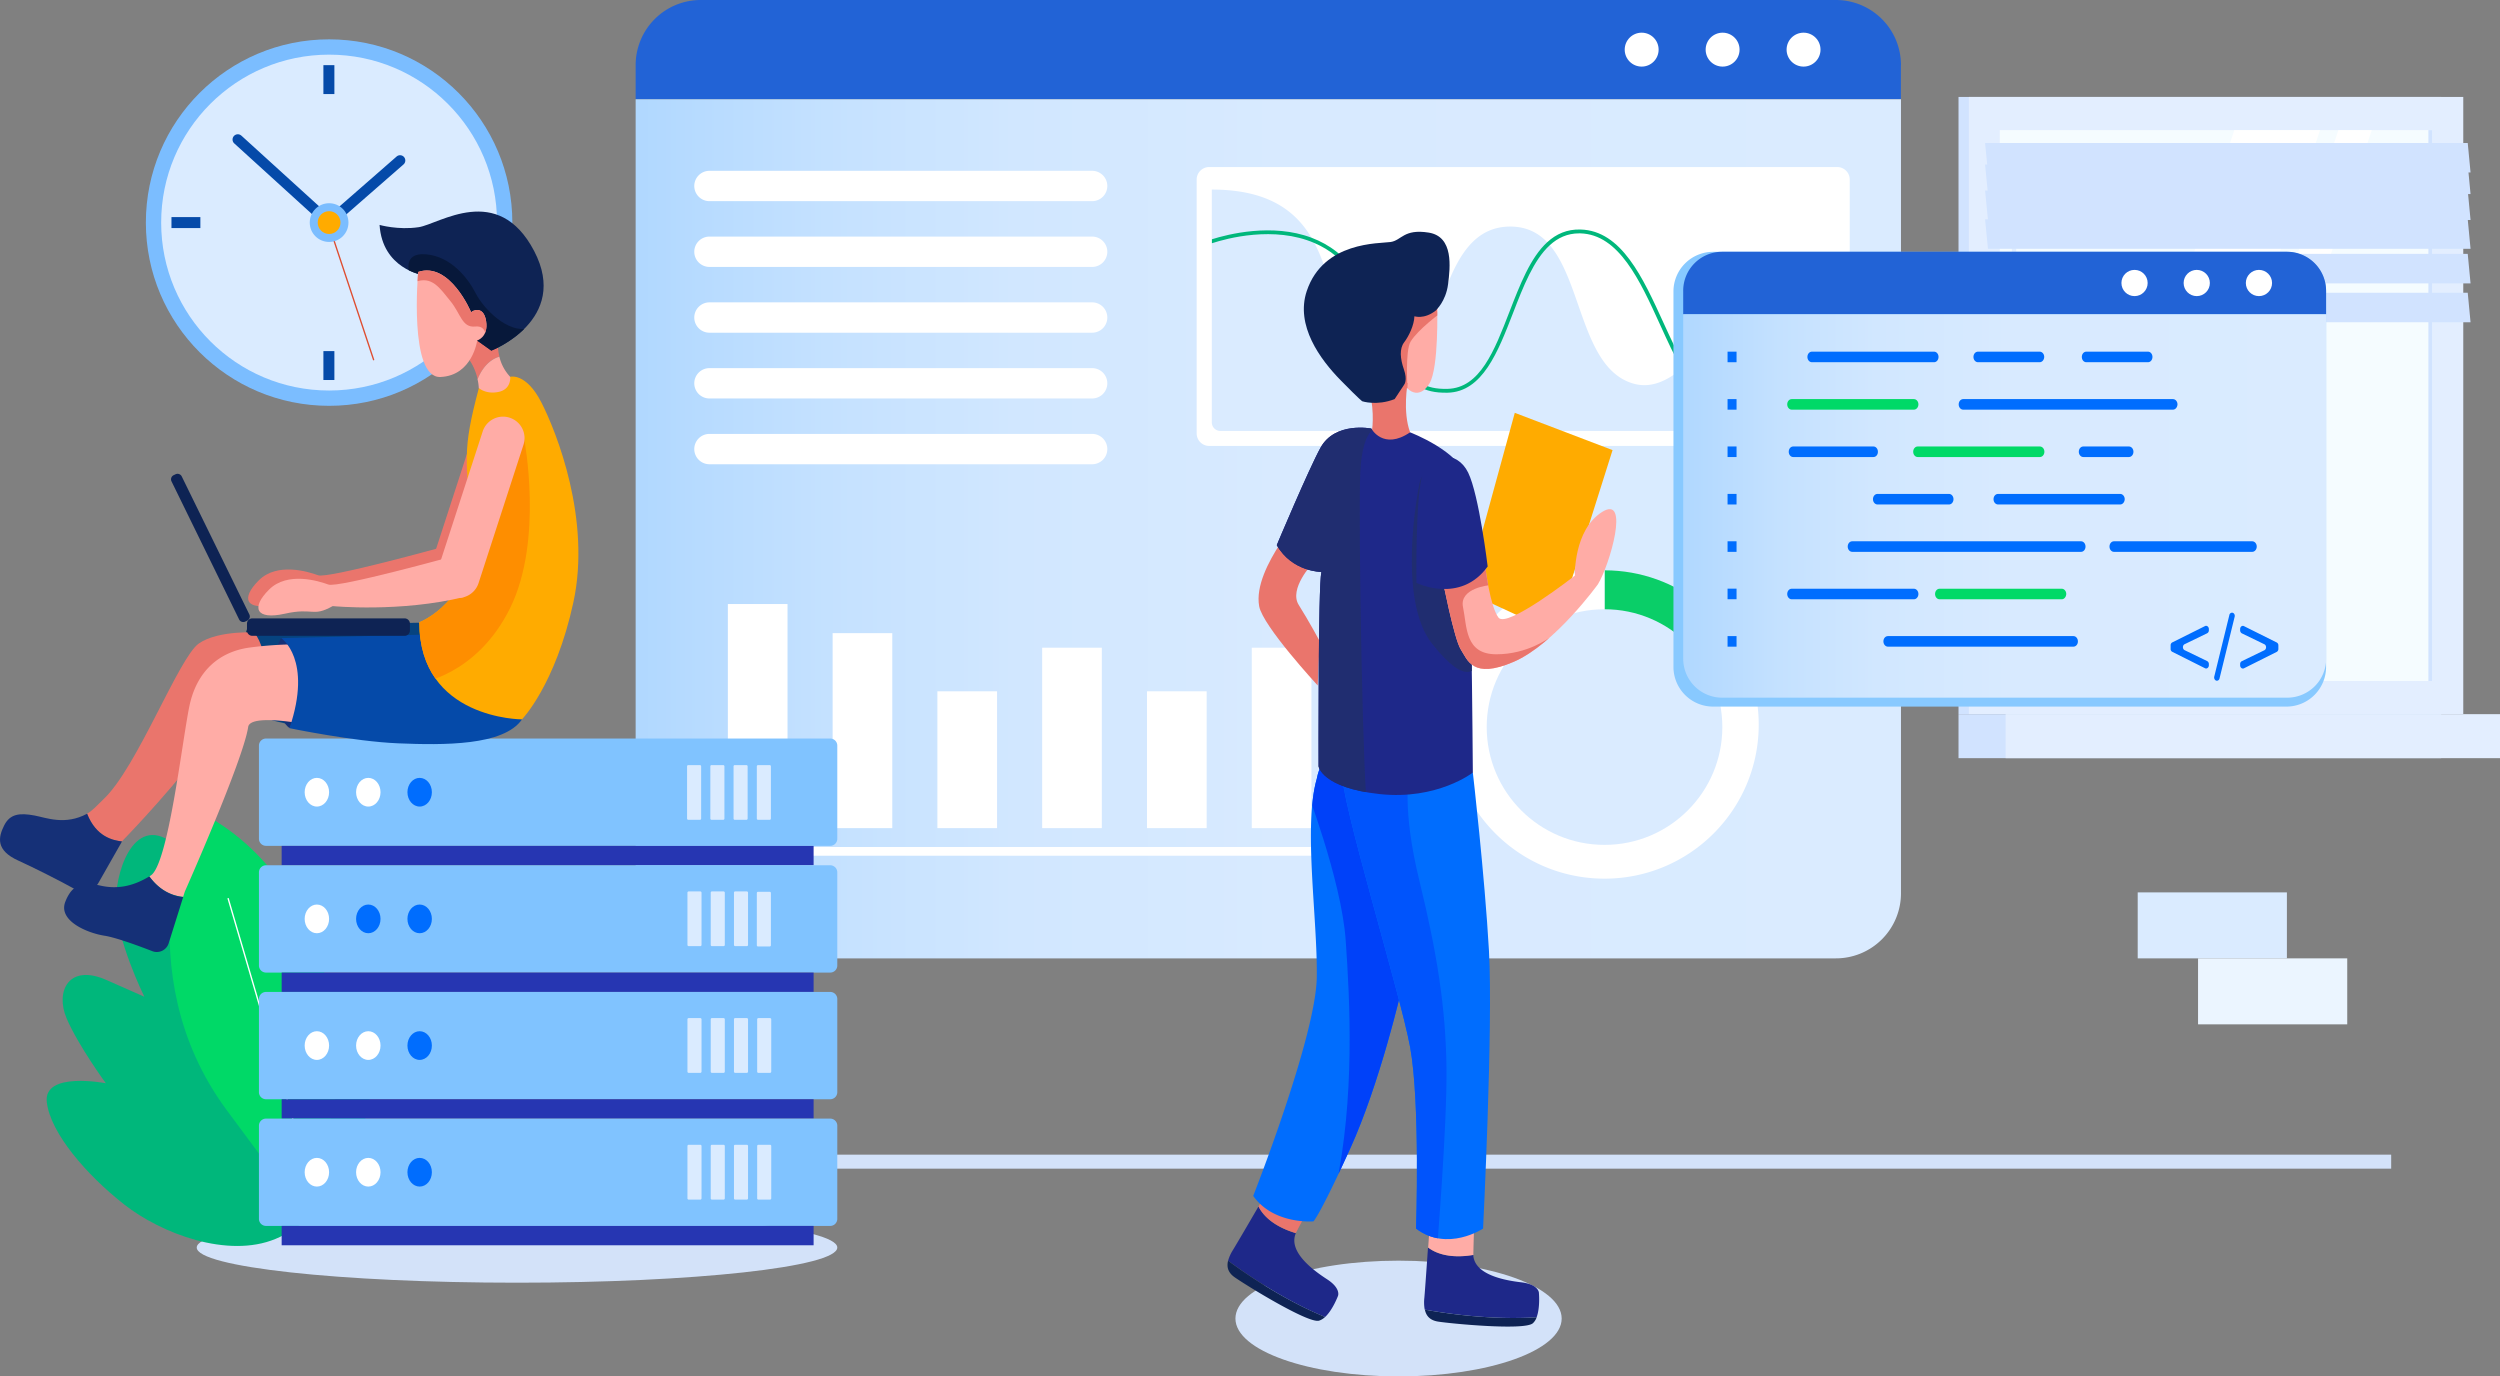 <svg xmlns="http://www.w3.org/2000/svg" xmlns:xlink="http://www.w3.org/1999/xlink" viewBox="0 0 3641.35 2004.8"><rect x="0" y="0" width="3641.35" height="2004.8" fill="#808080" stroke="none"/><defs><style>.cls-1,.cls-10,.cls-21{fill:none;}.cls-2{fill:#d3e2f9;}.cls-3{fill:#2263d6;}.cls-4{fill:url(#linear-gradient);}.cls-5{fill:#fff;}.cls-6{fill:#daebff;}.cls-7{fill:#00b77b;}.cls-8{fill:#0ace68;}.cls-9{fill:#00d967;}.cls-10{stroke:#fff;}.cls-10,.cls-21{stroke-linecap:round;stroke-linejoin:round;stroke-width:2px;}.cls-11{fill:#d1e3ff;}.cls-12{fill:#e3eeff;}.cls-13{fill:#f5fcff;}.cls-14{fill:#e2eeff;}.cls-15{fill:#80c3ff;}.cls-16{fill:#006dfe;}.cls-17{fill:#2636b2;}.cls-18{fill:#ebf5ff;}.cls-19{fill:#7bbdff;}.cls-20{fill:#054aa9;}.cls-21{stroke:#de4d30;}.cls-22{fill:#ffab00;}.cls-23{fill:#ea756c;}.cls-24{fill:#0e2354;}.cls-25{clip-path:url(#clip-path);}.cls-26{fill:#07183a;}.cls-27{fill:#062f51;}.cls-28{fill:#153077;}.cls-29{fill:#06437f;}.cls-30{fill:#ffaca6;}.cls-31{clip-path:url(#clip-path-2);}.cls-32{fill:#fe8e00;}.cls-33{clip-path:url(#clip-path-3);}.cls-34{fill:#1e2889;}.cls-35{clip-path:url(#clip-path-4);}.cls-36{clip-path:url(#clip-path-5);}.cls-37{fill:#0041f9;}.cls-38{clip-path:url(#clip-path-6);}.cls-39{fill:#0054fc;}.cls-40{clip-path:url(#clip-path-7);}.cls-41{fill:#202d70;}.cls-42{clip-path:url(#clip-path-8);}.cls-43{fill:#88c9ff;}.cls-44{fill:url(#linear-gradient-2);}</style><linearGradient id="linear-gradient" x1="925.85" y1="-1557.75" x2="2768.85" y2="-1557.75" gradientTransform="translate(0 2328)" gradientUnits="userSpaceOnUse"><stop offset="0" stop-color="#b0d8ff"/><stop offset="0.02" stop-color="#b3d9ff"/><stop offset="0.15" stop-color="#c4e1ff"/><stop offset="0.3" stop-color="#d1e7ff"/><stop offset="0.51" stop-color="#d8eaff"/><stop offset="1" stop-color="#daebff"/></linearGradient><clipPath id="clip-path"><path class="cls-1" d="M615.05,400.4s-58-9-62.2-72.8c0,0,27.1,7.8,57,3.3s115.3-66.1,168.1,34.6-62.3,145.2-62.3,145.2l-33.4-23.8Z"/></clipPath><clipPath id="clip-path-2"><path class="cls-1" d="M737.45,554.4l5.7-5.6s22.9-6.5,45.3,37.2,72.8,170.9,46.7,291.3-74.9,170.5-74.9,170.5-149.5,0-149.5-141.4c0,0,81.2-31.1,75.1-135.5s-13.6-111.2,11.7-205.9Z"/></clipPath><clipPath id="clip-path-3"><path class="cls-1" d="M609.05,396.1s-14,155.1,32.6,153,53.4-53.2,53.4-53.2,16.6-4.8,13-28.1S688,452.2,686.25,455C686.35,455.1,655.45,380.6,609.05,396.1Z"/></clipPath><clipPath id="clip-path-4"><path class="cls-1" d="M2093.35,448.3s2.5,86.5-11.1,109.9-34,15.4-42.6-10.5V463.1Z"/></clipPath><clipPath id="clip-path-5"><path class="cls-1" d="M2041.45,1257.8v182.8s-30.9,135.8-75.3,233.4-53.1,105-53.1,105-58,4.9-87.7-37.1c0,0,91.4-232.2,92.6-318.6s-19.8-219.8,0-289a78.69,78.69,0,0,1,8.6-23.9l88.9,9.1Z"/></clipPath><clipPath id="clip-path-6"><path class="cls-1" d="M2128.75,1119.5l16.5,5.8s17.3,149.8,23.5,259.8-8.6,404.4-8.6,404.4-51.9,34.6-97.6,0c0,0,6.2-183.4-8.6-264.1s-102.9-364.7-98.8-400.1Z"/></clipPath><clipPath id="clip-path-7"><path class="cls-1" d="M2053.85,629.7s74,28.3,81.4,66.6,10,429,10,429-51.9,40.4-135.8,31.3-88.9-40.3-88.9-40.3-.8-262.6,4.1-283.2c0,0-42.8,0-65-39.1,0,0,46.8-111.3,63.8-142,21.2-38.3,73.9-27.8,73.9-27.8S2014.65,656.4,2053.85,629.7Z"/></clipPath><clipPath id="clip-path-8"><path class="cls-1" d="M2163.75,828.1s6.6,54.9,18.8,71.4,111.3-61.1,111.3-61.1-1.9-66.3,39.5-92.6,11.2,77.4-5.9,105.2c0,0-62.8,87.2-122.8,113s-67.1-2.9-76.9-18-26.9-103.3-26.9-103.3Z"/></clipPath><linearGradient id="linear-gradient-2" x1="2451.65" y1="-1591.05" x2="3388.15" y2="-1591.05" xlink:href="#linear-gradient"/></defs><title>Asset 1</title><g id="Layer_2" data-name="Layer 2"><g id="Layer_1-2" data-name="Layer 1"><g id="Layer_1-2-2" data-name="Layer 1-2"><ellipse class="cls-2" cx="2037.05" cy="1920.5" rx="237.6" ry="84.3"/><ellipse class="cls-2" cx="753.05" cy="1817.1" rx="466.5" ry="51.2"/><rect class="cls-2" x="222.85" y="1681.8" width="3260" height="20.4"/><path class="cls-3" d="M2768.85,94.8A94.81,94.81,0,0,0,2674.05,0H1020.65a94.81,94.81,0,0,0-94.8,94.8v49.8h1842.9V94.8Z"/><path class="cls-4" d="M925.85,144.6V1301.1a94.81,94.81,0,0,0,94.8,94.8h1653.4a94.81,94.81,0,0,0,94.8-94.8h0V144.6Z"/><rect class="cls-5" x="1060.15" y="879.8" width="86.9" height="326.4"/><rect class="cls-5" x="1212.75" y="922.2" width="86.9" height="284"/><rect class="cls-5" x="1365.35" y="1006.9" width="86.9" height="199.3"/><rect class="cls-5" x="1517.95" y="943.4" width="86.9" height="262.8"/><rect class="cls-5" x="1670.65" y="1006.9" width="86.9" height="199.3"/><rect class="cls-5" x="1823.25" y="943.4" width="86.9" height="262.8"/><rect class="cls-5" x="1028.35" y="1233.7" width="915.7" height="12.7"/><path class="cls-5" d="M1761.15,243.3H2676a18.2,18.2,0,0,1,18.2,18.2V631.3a18.2,18.2,0,0,1-18.2,18.2h-914.8a18.2,18.2,0,0,1-18.2-18.2V261.5a18.27,18.27,0,0,1,18.2-18.2Z"/><path class="cls-6" d="M2668.65,460.8V615.2a12.5,12.5,0,0,1-12.5,12.5h-878.6a12.5,12.5,0,0,1-12.5-12.5V276.1c81.1,0,121.6,30.3,145.2,70.2a73.67,73.67,0,0,1,4.3,7.8c40.1,75.8,28,179.8,116.1,179.8a36.51,36.51,0,0,0,9.3-1.2,24.48,24.48,0,0,0,5.4-1.8c59.3-25,50-202.1,155.5-200.9,22.5.3,39.4,8.9,52.6,22.7,1.3,1.4,2.6,2.8,3.8,4.3,47.2,55.4,47.9,178.9,120.4,201.3,26.1,8.1,49.2-2.9,72-21,1.4-1.2,2.9-2.3,4.4-3.6,48.2-40,96.1-108.4,170.5-91.7,2.1.5,4.3,1,6.5,1.7A152.07,152.07,0,0,1,2668.65,460.8Z"/><path class="cls-7" d="M2668.65,429.6c-15.8.2-27.9,5.5-37.5,14.1-17.9,15.9-27.6,43-37,69.5-14.1,39.7-28.7,80.7-71.2,80.7-2.3,0-4.6-.1-7.1-.3-27.7-2.7-48.2-25.3-66.1-56.2-11.2-19.2-21.4-41.6-31.8-64.5-29.4-64.6-59.9-131.4-116.1-133H2300c-17,0-30.9,6.5-42.6,17.2-23.7,21.6-38.9,60.7-53.6,98.8-21.9,56.5-44.4,115-95.4,116.1-36.6.8-53.3-13.1-68.2-39.3-5.8-10.2-11.3-22.3-17.6-36-11.5-25.2-25.9-56.6-49.7-93.2-16-24.5-36.3-40-58.1-49.4-58.8-25.6-128-6.9-149.6.2v-5.8c23.1-7.3,87.8-23.9,145.2-2.2,25.1,9.5,48.8,26.2,67,54.2,24.1,36.8,38.5,68.4,50.2,93.8,6.5,14.3,12.1,26.5,18,36.6,14.1,24.3,29.5,36.3,62.7,35.5,47.3-1.1,68.2-55.2,90.4-112.6,15.1-38.9,30.4-78.7,55-101.1,13.1-11.9,28.7-19,48.4-18.4,59.7,1.6,90.8,70,121,136.2,10.3,22.5,20.3,44.4,31.2,63.2,17.3,30,36.6,51.8,62.3,54.3,43.8,4.3,57.8-35,72.6-76.7,9.2-26,18.6-52.4,35.6-69.3,10.8-10.8,24.9-17.7,43.9-18Z"/><path class="cls-5" d="M1033.35,248.8h557.4a22.11,22.11,0,0,1,22.1,22.1h0a22.11,22.11,0,0,1-22.1,22.1h-557.4a22.11,22.11,0,0,1-22.1-22.1h0A22.11,22.11,0,0,1,1033.35,248.8Z"/><path class="cls-5" d="M1033.35,344.6h557.4a22.11,22.11,0,0,1,22.1,22.1h0a22.11,22.11,0,0,1-22.1,22.1h-557.4a22.11,22.11,0,0,1-22.1-22.1h0A22.11,22.11,0,0,1,1033.35,344.6Z"/><path class="cls-5" d="M1033.35,440.4h557.4a22.11,22.11,0,0,1,22.1,22.1h0a22.11,22.11,0,0,1-22.1,22.1h-557.4a22.11,22.11,0,0,1-22.1-22.1h0A22.11,22.11,0,0,1,1033.35,440.4Z"/><path class="cls-5" d="M1033.35,536.2h557.4a22.11,22.11,0,0,1,22.1,22.1h0a22.11,22.11,0,0,1-22.1,22.1h-557.4a22.11,22.11,0,0,1-22.1-22.1h0A22.11,22.11,0,0,1,1033.35,536.2Z"/><path class="cls-5" d="M1033.35,632h557.4a22.11,22.11,0,0,1,22.1,22.1h0a22.11,22.11,0,0,1-22.1,22.1h-557.4a22.11,22.11,0,0,1-22.1-22.1h0A22.11,22.11,0,0,1,1033.35,632Z"/><path class="cls-8" d="M2556.05,1005.6c-22.6-100.1-112-174.9-219-174.9v224.6Z"/><path class="cls-5" d="M2337.05,1055.3V830.7c-124,0-224.6,100.5-224.6,224.6s100.5,224.5,224.6,224.5,224.6-100.5,224.6-224.5a223.19,223.19,0,0,0-5.6-49.6Z"/><circle class="cls-6" cx="2337.05" cy="1059" r="171.6"/><circle class="cls-5" cx="2391.15" cy="72.3" r="24.7"/><circle class="cls-5" cx="2509.05" cy="72.3" r="24.7"/><circle class="cls-5" cx="2626.95" cy="72.3" r="24.7"/><path class="cls-7" d="M509.45,1698.2s-38.9,77.5-108.1,106.3-166.3-7.5-220.7-50.3-107.2-103.6-112.5-148.9,86-27.5,86-27.5-40.3-55.1-57.1-94.4,2.9-80.4,58-56l55.2,24.4s-42.3-85.7-41.5-139.1,32.3-133.7,91.7-77.1S326,1411,326,1411s13.2-50.6,32-87.7,57.9-32.2,75.9,19.4,24.9,125.5,24.9,125.5,17.2-57,45.4-48,44.5,75.9,39.8,141.5S509.45,1698.2,509.45,1698.2Z"/><path class="cls-9" d="M497.15,1559.5s-2.1-282.1-218.2-382.6c0,0-98.9,237,51.3,440.1s119.5,156,119.5,156Z"/><line class="cls-10" x1="332.35" y1="1308.9" x2="455.25" y2="1727.9"/><rect class="cls-11" x="2852.65" y="141.2" width="703" height="898.9"/><rect class="cls-12" x="2867.75" y="141.2" width="720.1" height="898.9"/><rect class="cls-11" x="2852.65" y="1040.2" width="703" height="64.1"/><rect class="cls-12" x="2921.25" y="1040.2" width="720.1" height="64.1"/><rect class="cls-13" x="2912.75" y="189.5" width="630.1" height="802.4"/><polygon class="cls-5" points="2990.05 991.9 3254.35 189.5 3379.15 189.5 3114.85 991.9 2990.05 991.9"/><path class="cls-14" d="M2933.55,719.7a3.33,3.33,0,0,1-3.2-3.4V220.9a3.21,3.21,0,0,1,6.4-.4V716.2a3.29,3.29,0,0,1-3.2,3.5Z"/><polygon class="cls-5" points="3141.65 991.9 3405.95 189.5 3454.55 189.5 3190.25 991.9 3141.65 991.9"/><rect class="cls-11" x="3537.05" y="189.5" width="5.7" height="802.4"/><polygon class="cls-11" points="3598.45 251.2 2895.55 251.2 2891.35 208.3 3594.35 208.3 3598.45 251.2"/><polygon class="cls-11" points="3598.45 282.7 2895.55 282.7 2891.35 239.7 3594.35 239.7 3598.45 282.7"/><polygon class="cls-11" points="3598.45 320.4 2895.55 320.4 2891.35 277.5 3594.35 277.5 3598.45 320.4"/><polygon class="cls-11" points="3598.45 362.4 2895.55 362.4 2891.35 319.5 3594.35 319.5 3598.45 362.4"/><polygon class="cls-11" points="3598.45 412.8 2895.55 412.8 2891.35 369.8 3594.35 369.8 3598.45 412.8"/><polygon class="cls-11" points="3598.45 469.4 2895.55 469.4 2891.35 426.4 3594.35 426.4 3598.45 469.4"/><path class="cls-15" d="M387.45,1075.7h821.8a10.29,10.29,0,0,1,10.3,10.3v135.7a10.29,10.29,0,0,1-10.3,10.3H387.45a10.29,10.29,0,0,1-10.3-10.3V1086A10.35,10.35,0,0,1,387.45,1075.7Z"/><ellipse class="cls-5" cx="461.55" cy="1153.9" rx="17.8" ry="20.9"/><ellipse class="cls-5" cx="536.45" cy="1153.9" rx="17.8" ry="20.9"/><ellipse class="cls-16" cx="611.25" cy="1153.9" rx="17.8" ry="20.9"/><path class="cls-6" d="M1002.55,1114.4h16.9a1.79,1.79,0,0,1,1.8,1.8v76.1a1.79,1.79,0,0,1-1.8,1.8h-16.9a1.79,1.79,0,0,1-1.8-1.8v-76.1A1.73,1.73,0,0,1,1002.55,1114.4Z"/><path class="cls-6" d="M1036.45,1114.4h16.9a1.79,1.79,0,0,1,1.8,1.8v76.1a1.79,1.79,0,0,1-1.8,1.8h-16.9a1.79,1.79,0,0,1-1.8-1.8v-76.1A1.68,1.68,0,0,1,1036.45,1114.4Z"/><path class="cls-6" d="M1070.25,1114.4h16.9a1.79,1.79,0,0,1,1.8,1.8v76.1a1.79,1.79,0,0,1-1.8,1.8h-16.9a1.79,1.79,0,0,1-1.8-1.8v-76.1A1.79,1.79,0,0,1,1070.25,1114.4Z"/><path class="cls-6" d="M1104.15,1114.4h16.9a1.79,1.79,0,0,1,1.8,1.8v76.1a1.79,1.79,0,0,1-1.8,1.8h-16.9a1.79,1.79,0,0,1-1.8-1.8v-76.1A1.79,1.79,0,0,1,1104.15,1114.4Z"/><rect class="cls-17" x="410.25" y="1232.1" width="774.8" height="28.2"/><path class="cls-15" d="M387.45,1260.3h821.8a10.29,10.29,0,0,1,10.3,10.3v135.7a10.29,10.29,0,0,1-10.3,10.3H387.45a10.29,10.29,0,0,1-10.3-10.3V1270.6A10.29,10.29,0,0,1,387.45,1260.3Z"/><ellipse class="cls-5" cx="461.55" cy="1338.4" rx="17.8" ry="20.9"/><ellipse class="cls-16" cx="536.45" cy="1338.4" rx="17.8" ry="20.9"/><ellipse class="cls-16" cx="611.25" cy="1338.4" rx="17.8" ry="20.9"/><path class="cls-6" d="M1003.05,1298.4H1020a1.79,1.79,0,0,1,1.8,1.8v76.1a1.79,1.79,0,0,1-1.8,1.8h-16.9a1.79,1.79,0,0,1-1.8-1.8v-76.1A1.79,1.79,0,0,1,1003.05,1298.4Z"/><path class="cls-6" d="M1037,1298.4h16.9a1.79,1.79,0,0,1,1.8,1.8v76.1a1.79,1.79,0,0,1-1.8,1.8H1037a1.79,1.79,0,0,1-1.8-1.8v-76.1A1.73,1.73,0,0,1,1037,1298.4Z"/><path class="cls-6" d="M1070.85,1298.4h16.9a1.79,1.79,0,0,1,1.8,1.8v76.1a1.79,1.79,0,0,1-1.8,1.8h-16.9a1.79,1.79,0,0,1-1.8-1.8v-76.1A1.68,1.68,0,0,1,1070.85,1298.4Z"/><path class="cls-6" d="M1104.15,1298.9h16.9a1.79,1.79,0,0,1,1.8,1.8v76.1a1.79,1.79,0,0,1-1.8,1.8h-16.9a1.79,1.79,0,0,1-1.8-1.8v-76.1A1.79,1.79,0,0,1,1104.15,1298.9Z"/><rect class="cls-17" x="410.25" y="1416.6" width="774.8" height="28.2"/><path class="cls-15" d="M387.45,1444.8h821.8a10.29,10.29,0,0,1,10.3,10.3v135.7a10.29,10.29,0,0,1-10.3,10.3H387.45a10.29,10.29,0,0,1-10.3-10.3V1455.1A10.29,10.29,0,0,1,387.45,1444.8Z"/><ellipse class="cls-5" cx="461.55" cy="1522.9" rx="17.8" ry="20.9"/><ellipse class="cls-5" cx="536.45" cy="1522.9" rx="17.8" ry="20.9"/><ellipse class="cls-16" cx="611.25" cy="1522.9" rx="17.8" ry="20.9"/><path class="cls-6" d="M1003.05,1482.9H1020a1.79,1.79,0,0,1,1.8,1.8v76.1a1.88,1.88,0,0,1-1.8,1.9h-16.9a1.82,1.82,0,0,1-1.8-1.9v-76.1A1.79,1.79,0,0,1,1003.05,1482.9Z"/><path class="cls-6" d="M1037,1482.9h16.9a1.79,1.79,0,0,1,1.8,1.8v76.1a1.88,1.88,0,0,1-1.8,1.9H1037a1.82,1.82,0,0,1-1.8-1.9v-76.1A1.73,1.73,0,0,1,1037,1482.9Z"/><path class="cls-6" d="M1070.85,1482.9h16.9a1.79,1.79,0,0,1,1.8,1.8v76.1a1.88,1.88,0,0,1-1.8,1.9h-16.9a1.82,1.82,0,0,1-1.8-1.9v-76.1A1.68,1.68,0,0,1,1070.85,1482.9Z"/><path class="cls-6" d="M1104.65,1482.9h16.9a1.79,1.79,0,0,1,1.8,1.8v76.1a1.88,1.88,0,0,1-1.8,1.9h-16.9a1.82,1.82,0,0,1-1.8-1.9v-76.1A1.79,1.79,0,0,1,1104.65,1482.9Z"/><rect class="cls-17" x="410.25" y="1601.1" width="774.8" height="28.2"/><path class="cls-15" d="M387.45,1629.3h821.8a10.29,10.29,0,0,1,10.3,10.3v135.7a10.29,10.29,0,0,1-10.3,10.3H387.45a10.29,10.29,0,0,1-10.3-10.3V1639.6A10.29,10.29,0,0,1,387.45,1629.3Z"/><ellipse class="cls-5" cx="461.55" cy="1707.4" rx="17.8" ry="20.9"/><ellipse class="cls-5" cx="536.45" cy="1707.4" rx="17.8" ry="20.9"/><ellipse class="cls-16" cx="611.25" cy="1707.4" rx="17.8" ry="20.9"/><path class="cls-6" d="M1003.05,1667.4H1020a1.82,1.82,0,0,1,1.8,1.9v76.1a1.88,1.88,0,0,1-1.8,1.9h-16.9a1.82,1.82,0,0,1-1.8-1.9v-76.1A1.82,1.82,0,0,1,1003.05,1667.4Z"/><path class="cls-6" d="M1037,1667.4h16.9a1.82,1.82,0,0,1,1.8,1.9v76.1a1.88,1.88,0,0,1-1.8,1.9H1037a1.82,1.82,0,0,1-1.8-1.9v-76.1A1.76,1.76,0,0,1,1037,1667.4Z"/><path class="cls-6" d="M1070.85,1667.4h16.9a1.82,1.82,0,0,1,1.8,1.9v76.1a1.88,1.88,0,0,1-1.8,1.9h-16.9a1.82,1.82,0,0,1-1.8-1.9v-76.1A1.71,1.71,0,0,1,1070.85,1667.4Z"/><path class="cls-6" d="M1104.65,1667.4h16.9a1.82,1.82,0,0,1,1.8,1.9v76.1a1.88,1.88,0,0,1-1.8,1.9h-16.9a1.82,1.82,0,0,1-1.8-1.9v-76.1A1.82,1.82,0,0,1,1104.65,1667.4Z"/><rect class="cls-17" x="410.25" y="1785.6" width="774.8" height="28.2"/><rect class="cls-6" x="3113.65" y="1299.8" width="217.3" height="96.1"/><rect class="cls-18" x="3201.55" y="1395.9" width="217.3" height="96.1"/><circle class="cls-19" cx="479.35" cy="324.2" r="266.9"/><circle class="cls-6" cx="479.35" cy="324.2" r="244.6"/><path class="cls-20" d="M479.35,331.8a7.88,7.88,0,0,1-5.2-2L341.45,209.1a7.66,7.66,0,1,1,9.9-11.7,1.38,1.38,0,0,0,.4.3l127.7,116.1,98.2-85.8a7.65,7.65,0,0,1,10.1,11.5l-103.4,90.3A6.63,6.63,0,0,1,479.35,331.8Z"/><rect class="cls-20" x="471.05" y="511.4" width="16" height="42.1"/><rect class="cls-20" x="471.05" y="94.9" width="16" height="42.1"/><rect class="cls-20" x="249.75" y="316.2" width="42.1" height="16"/><rect class="cls-20" x="666.25" y="316.1" width="42.1" height="16"/><line class="cls-21" x1="479.35" y1="329" x2="544.15" y2="523.9"/><circle class="cls-19" cx="479.35" cy="324.2" r="28.2"/><circle class="cls-22" cx="479.35" cy="324.2" r="16.6"/><path class="cls-23" d="M735.15,592.8h0a31.23,31.23,0,0,1,20.1,39.5l-65.4,201.4a31.32,31.32,0,0,1-39.4,20.1h0a31.32,31.32,0,0,1-20.1-39.4L695.75,613A31.26,31.26,0,0,1,735.15,592.8Z"/><path class="cls-23" d="M646.35,796.3s-168.8,46.8-183,41.6-59.5-19.3-86.3,7.3-19.1,44.6,22.8,35.2,40.2,5.4,69.8-11.1c0,0,106.1,7.6,199.9-15.5Z"/><path class="cls-23" d="M690.55,486.1l34.7,11a72.63,72.63,0,0,0,2.2,22.3c-9,2.6-22.5,10.3-31.8,32.9-2.2-10-7.2-24.2-18.6-36.2Z"/><path class="cls-24" d="M615.05,400.4s-58-9-62.2-72.8c0,0,27.1,7.8,57,3.3s115.3-66.1,168.1,34.6-62.3,145.2-62.3,145.2l-33.4-23.8Z"/><g class="cls-25"><path class="cls-26" d="M597.05,400s-12.6-32.6,23.3-29.6,60.7,33.6,72.5,56.7,47.4,59.2,77.3,50.9l-30.1,36.4-92.6,4.8-40.3-87.1Z"/></g><path class="cls-27" d="M378.45,916.2l-17-4.2s-10.7,23.6-9,61.8,21.1,69.3,21.1,69.3,24.3-31.6,24.8-52.3S378.45,916.2,378.45,916.2Z"/><path class="cls-23" d="M126.75,1185.2c8.2-4.5,15.6-13.1,24.5-21.6,48.7-46.2,109.1-205.6,138.2-226.2s89.8-16.1,89.8-16.1l25.1,52.2s-64.8,60.3-115.9,125.4c-53.5,68.3-110.9,126.6-110.9,126.6C164.25,1224,140,1218.9,126.75,1185.2Z"/><path class="cls-28" d="M6,1202.4c8.5-17.1,22.6-18.6,44.2-14.6,17.2,3.2,44.6,14.7,76.7-2.6,13.2,33.7,37.5,38.8,50.8,40.4h0l-33.6,59.1c-6,11.9-21.1,18.1-32.7,11.6-26.4-14.6-62.3-32.6-84.7-42.8C-6.55,1238.5-2.55,1219.5,6,1202.4Z"/><path class="cls-29" d="M645.45,934.8,610.65,907l-249.2,5s46.2,30.7,12,131.1c0,0,91.8,26.2,157.3,28.8s196.7-3,223.4-41.5Z"/><path class="cls-28" d="M418.65,932.5l-9.1-3.1s-12,18.8-11.7,51.4,8.6,68.6,23.8,79.7l32.5-56.9-17.8-57.5Z"/><path class="cls-30" d="M217.45,1276.5a23.92,23.92,0,0,0,2.1-1.3c25.4-16.1,45.5-194,56.2-246.2s44.2-79.6,87-85.7a539.52,539.52,0,0,1,82.3-4.7V1055s-81-16.1-83.6,4c-7.4,48.8-92.2,239.5-92.2,239.5l-2.5,7.8C253.05,1305.2,233.75,1298.9,217.45,1276.5Z"/><path class="cls-28" d="M95.15,1313.4c10.7-27.4,27.4-28.8,51.5-23.4,23.4,5.2,46.2,1.5,70.9-13.5,16.2,22.4,35.6,28.6,49.3,30l-21.2,67.5a18.13,18.13,0,0,1-22.7,11.8c-.4-.1-.8-.3-1.1-.4-20.4-7.9-53-19.9-69.7-22.5C126.55,1358.9,84.35,1340.9,95.15,1313.4Z"/><path class="cls-20" d="M651.45,952.2l-34.8-27.8-207.1,5s46.2,30.8,12.1,131.2c0,0,93,19.4,158.6,22.1s153.3,3.7,180-34.8Z"/><path class="cls-22" d="M737.45,554.4l5.7-5.6s22.9-6.5,45.3,37.2,72.8,170.9,46.7,291.3-74.9,170.5-74.9,170.5-149.5,0-149.5-141.4c0,0,81.2-31.1,75.1-135.5s-13.6-111.2,11.7-205.9Z"/><g class="cls-31"><path class="cls-32" d="M646.75,733.7l52.2-7.6,64.6-86.4s28.3,146.5-20.3,245.5S610.65,995,610.65,995l-25.8-117Z"/></g><path class="cls-30" d="M742.35,608.4h0a31.23,31.23,0,0,1,20.1,39.5l-65.4,201.4a31.32,31.32,0,0,1-39.4,20.1h0a31.32,31.32,0,0,1-20.1-39.4L703,628.6A31.14,31.14,0,0,1,742.35,608.4Z"/><path class="cls-30" d="M661.25,809.8s-168.8,46.8-183,41.6-59.5-19.3-86.3,7.3-19.1,44.6,22.8,35.2,40.2,5.5,69.8-11.1c0,0,98.2,9.6,191.9-13.4Z"/><path class="cls-24" d="M589.35,926.1H367.45a7.7,7.7,0,0,1-7.7-7.7v-10a7.7,7.7,0,0,1,7.7-7.7h221.9a7.7,7.7,0,0,1,7.7,7.7v10A7.7,7.7,0,0,1,589.35,926.1Z"/><path class="cls-24" d="M264.75,694l98.4,200.9a6.71,6.71,0,0,1-3.1,9.1l-2.7,1.3a6.71,6.71,0,0,1-9.1-3.1l-98.4-201a6.71,6.71,0,0,1,3.1-9.1l2.7-1.3A6.83,6.83,0,0,1,264.75,694Z"/><path class="cls-30" d="M727.35,519.5a64.48,64.48,0,0,0,15.8,29.4s2,17.9-16.8,21.9-29-5.7-29-5.7a68.19,68.19,0,0,0-1.8-12.7C704.85,529.8,718.45,522.1,727.35,519.5Z"/><path class="cls-30" d="M609.05,396.1s-14,155.1,32.6,153,53.4-53.2,53.4-53.2,16.6-4.8,13-28.1S688,452.2,686.25,455C686.35,455.1,655.45,380.6,609.05,396.1Z"/><g class="cls-33"><path class="cls-23" d="M707,495.5s4.3-21.9-14.9-19.9S671.15,457,656,438.5s-26.9-37.5-51.5-27.6l-.5-23.3,57.4,4.5,50,59,.5,36.3Z"/></g><path class="cls-34" d="M1948.85,1887.5s-7.6,20.4-18.8,30.8c-62.6-25.7-119.8-66.1-141.3-82a58.42,58.42,0,0,1,7.2-15.8c6.5-10.7,24.7-41.8,37.1-63.2,5.2,10.6,18.8,28.2,54.4,38.9-11.6,26.9,25,53.8,45.3,67C1953.55,1876.6,1948.85,1887.5,1948.85,1887.5Z"/><path class="cls-23" d="M1903.85,1765.1s-1,1.4-15.4,28.9a20,20,0,0,0-1,2.1c-35.5-10.7-49.2-28.3-54.4-38.9,7.2-12.4,12.5-21.5,12.5-21.5Z"/><path class="cls-24" d="M1930.05,1918.2a22.35,22.35,0,0,1-8.8,5.4c-15.8,4.6-109.2-53.4-123.2-63.4-9.2-6.6-11.6-14.5-9.3-24C1810.15,1852.2,1867.45,1892.5,1930.05,1918.2Z"/><path class="cls-34" d="M2241.45,1882.7s2.1,21.6-3.3,35.9c-67.5,4.6-136.7-6.3-163-11.1a59.66,59.66,0,0,1-.5-17.4c1.1-12.5,3.6-48.4,5.3-73.1,9.3,7.2,29.3,16.9,65.9,10.8,1.5,29.2,46.2,37.2,70.3,40C2240.85,1870.9,2241.45,1882.7,2241.45,1882.7Z"/><path class="cls-30" d="M2147,1792.9s-.3,1.7-1,32.7a17.7,17.7,0,0,0,.1,2.3c-36.6,6.1-56.6-3.6-65.9-10.8,1-14.3,1.7-24.8,1.7-24.8Z"/><path class="cls-24" d="M2238.25,1918.6a21.53,21.53,0,0,1-5.5,8.7c-12.1,11.1-121.6.4-138.5-2.4-11.2-1.9-16.9-7.9-18.9-17.4C2101.55,1912.4,2170.75,1923.2,2238.25,1918.6Z"/><polygon class="cls-22" points="2348.75 655.6 2206.35 601.3 2135.05 861.5 2264.75 921.5 2348.75 655.6"/><path class="cls-30" d="M2093.35,448.3s2.5,86.5-11.1,109.9-34,15.4-42.6-10.5V463.1Z"/><g class="cls-35"><path class="cls-23" d="M2097.15,456.7s-31.2,22.7-42.4,40.6c-8.4,13.3-4.6,69.6-4.6,69.6l-20.7-9.7s-.7-38.9,0-58.8,14.4-47.5,14.4-47.5,19-20.7,28.9-23.8,17.1,0,17.1,0Z"/></g><path class="cls-23" d="M2050.35,557.6s-7.7,41.6,3.5,72c0,0-9.1,16.6-28,17.6s-28.6-13.9-28.6-13.9,5.1-19.8,0-52Z"/><path class="cls-23" d="M1911.85,820.6s-35,37-20.2,60.5,30.5,52.7,30.5,52.7l-2.9,64.6s-79.9-86.4-85.2-115.3,13.2-64.6,30.9-91.8Z"/><path class="cls-16" d="M2041.45,1257.8v182.8s-30.9,135.8-75.3,233.4-53.1,105-53.1,105-58,4.9-87.7-37.1c0,0,91.4-232.2,92.6-318.6s-19.8-219.8,0-289a78.69,78.69,0,0,1,8.6-23.9l88.9,9.1Z"/><g class="cls-36"><path class="cls-37" d="M1899.75,1141.4s54.1,139.6,60.3,228,13.7,229.7-14.8,362.2l117.3-269.5V1229.4l-47-110-102.5-19.3Z"/></g><path class="cls-16" d="M2128.75,1119.5l16.5,5.8s17.3,149.8,23.5,259.8-8.6,404.4-8.6,404.4-51.9,34.6-97.6,0c0,0,6.2-183.4-8.6-264.1s-102.9-364.7-98.8-400.1Z"/><g class="cls-38"><path class="cls-39" d="M2052.55,1129s-11.1,47.8,14.8,153.7,38.3,184.7,39.5,271.6-14.8,277.8-14.8,277.8l-39.5-6.4-130.4-671,53.9-97.4Z"/></g><path class="cls-34" d="M2053.85,629.7s74,28.3,81.4,66.6,10,429,10,429-51.9,40.4-135.8,31.3-88.9-40.3-88.9-40.3-.8-262.6,4.1-283.2c0,0-42.8,0-65-39.1,0,0,46.8-111.3,63.8-142,21.2-38.3,73.9-27.8,73.9-27.8S2014.65,656.4,2053.85,629.7Z"/><g class="cls-40"><path class="cls-41" d="M2093.55,694s-21.1-11.9-25.6,8.2-32.2,172.9,18.3,235.9,65.3,42.4,78.2,7S2128.25,714.1,2093.55,694Z"/><path class="cls-41" d="M2008.55,622.7s-23.9-4.5-27.2,65,4.1,487.1,11.5,498.1-89.1-40.9-89.1-40.9-147.2-380.3-139.8-391,228.9-155.6,228.9-155.6Z"/></g><path class="cls-30" d="M2163.75,828.1s6.6,54.9,18.8,71.4,111.3-61.1,111.3-61.1-1.9-66.3,39.5-92.6,11.2,77.4-5.9,105.2c0,0-62.8,87.2-122.8,113s-67.1-2.9-76.9-18-26.9-103.3-26.9-103.3Z"/><g class="cls-42"><path class="cls-23" d="M2170.15,852.3s-45.1,3.8-39.2,32.1,2.6,68.5,48.3,68.6,77.6-24.2,77.6-24.2l-41.2,51.4h-62L2112,961.3s-27.2-66.8-27.2-71,8.9-55.4,8.9-55.4l67.6-15.1,10.7,22.9Z"/></g><path class="cls-34" d="M2166.85,825.1s-12.5-104.1-28.4-136.7-54-30-65.6,0-9.7,160.6-9.7,160.6S2126.65,880.5,2166.85,825.1Z"/><path class="cls-24" d="M2091.15,452.4s14.8-13.3,18-38.3,8.3-69.5-28.2-75.3-39.3,11.3-55.5,13.7-97.8-1.2-122.1,71.4c-16.8,50.3,19.7,99.7,49.1,129.7s31.8,30.9,31.8,30.9,21,7,47.1-3.2l14-21.2s5-6.3-.5-22-6.6-30.4.3-39.4,14.6-25.1,15-38C2060.05,460.4,2073.85,465.9,2091.15,452.4Z"/><path class="cls-43" d="M2495.25,366.8h835a57.83,57.83,0,0,1,57.8,57.8V971.4a57.83,57.83,0,0,1-57.8,57.8h-835a57.83,57.83,0,0,1-57.8-57.8V424.5A57.74,57.74,0,0,1,2495.25,366.8Z"/><path class="cls-3" d="M3388.05,423.5a56.83,56.83,0,0,0-56.8-56.8h-822.9a56.74,56.74,0,0,0-56.7,56.8v34.2h936.4Z"/><path class="cls-44" d="M2451.65,457.7V959.4a56.83,56.83,0,0,0,56.8,56.8h822.9a56.83,56.83,0,0,0,56.8-56.8V457.7Z"/><circle class="cls-5" cx="3109.05" cy="412.2" r="19.1"/><circle class="cls-5" cx="3199.65" cy="412.2" r="19.1"/><circle class="cls-5" cx="3290.25" cy="412.2" r="19.1"/><path class="cls-16" d="M2817.05,527.6h-177.9c-3.6,0-6.6-3.4-6.6-7.7h0c0-4.3,2.9-7.7,6.6-7.7h177.9c3.6,0,6.5,3.4,6.5,7.7h0C2823.55,524.2,2820.65,527.6,2817.05,527.6Z"/><path class="cls-9" d="M2787.65,596.7h-177.9c-3.6,0-6.6-3.4-6.6-7.7h0c0-4.3,2.9-7.7,6.6-7.7h177.9c3.6,0,6.6,3.4,6.6,7.7h0C2794.25,593.2,2791.25,596.7,2787.65,596.7Z"/><path class="cls-16" d="M3165,596.7h-305.5c-3.6,0-6.6-3.4-6.6-7.7h0c0-4.3,2.9-7.7,6.6-7.7H3165c3.6,0,6.6,3.4,6.6,7.7h0C3171.45,593.2,3168.55,596.7,3165,596.7Z"/><path class="cls-16" d="M2970.85,527.6H2881c-3.6,0-6.6-3.4-6.6-7.7h0c0-4.3,2.9-7.7,6.6-7.7h89.9c3.6,0,6.6,3.4,6.6,7.7h0C2977.35,524.2,2974.45,527.6,2970.85,527.6Z"/><path class="cls-16" d="M3128.65,527.6h-89.9c-3.6,0-6.5-3.4-6.5-7.7h0c0-4.3,2.9-7.7,6.5-7.7h89.9c3.6,0,6.5,3.4,6.5,7.7h0C3135.15,524.2,3132.25,527.6,3128.65,527.6Z"/><path class="cls-16" d="M2728.75,665.7h-116.9c-3.6,0-6.5-3.4-6.5-7.7h0c0-4.3,2.9-7.7,6.5-7.7h116.9c3.6,0,6.5,3.4,6.5,7.7h0C2735.35,662.3,2732.45,665.7,2728.75,665.7Z"/><path class="cls-9" d="M2971.15,665.7h-177.9c-3.6,0-6.6-3.4-6.6-7.7h0c0-4.3,2.9-7.7,6.6-7.7h177.9c3.6,0,6.6,3.4,6.6,7.7h0C2977.75,662.3,2974.75,665.7,2971.15,665.7Z"/><path class="cls-16" d="M3100.85,665.7h-66.4c-3.6,0-6.6-3.4-6.6-7.7h0c0-4.3,2.9-7.7,6.6-7.7h66.4c3.6,0,6.6,3.4,6.6,7.7h0C3107.45,662.3,3104.45,665.7,3100.85,665.7Z"/><path class="cls-16" d="M2838.85,734.8h-104.2c-3.6,0-6.6-3.4-6.6-7.7h0c0-4.3,2.9-7.7,6.6-7.7h104.2c3.6,0,6.5,3.4,6.5,7.7h0C2845.35,731.3,2842.45,734.8,2838.85,734.8Z"/><path class="cls-16" d="M3088.15,734.8h-177.9c-3.6,0-6.6-3.4-6.6-7.7h0c0-4.3,2.9-7.7,6.6-7.7h177.9c3.6,0,6.6,3.4,6.6,7.7h0C3094.65,731.3,3091.75,734.8,3088.15,734.8Z"/><path class="cls-16" d="M3031.15,803.8h-333.3c-3.6,0-6.6-3.4-6.6-7.7h0c0-4.3,2.9-7.7,6.6-7.7h333.3c3.6,0,6.5,3.4,6.5,7.7h0C3037.65,800.4,3034.75,803.8,3031.15,803.8Z"/><path class="cls-16" d="M3280.45,803.8h-201.4c-3.6,0-6.5-3.4-6.5-7.7h0c0-4.3,2.9-7.7,6.5-7.7h201.4c3.6,0,6.6,3.4,6.6,7.7h0C3287,800.4,3284.05,803.8,3280.45,803.8Z"/><path class="cls-16" d="M2787.65,872.9h-177.9c-3.6,0-6.6-3.4-6.6-7.7h0c0-4.3,2.9-7.7,6.6-7.7h177.9c3.6,0,6.6,3.4,6.6,7.7h0C2794.25,869.4,2791.25,872.9,2787.65,872.9Z"/><path class="cls-9" d="M3003,872.9h-177.9c-3.6,0-6.6-3.4-6.6-7.7h0c0-4.3,2.9-7.7,6.6-7.7H3003c3.6,0,6.6,3.4,6.6,7.7h0C3009.45,869.4,3006.55,872.9,3003,872.9Z"/><path class="cls-16" d="M3020.05,941.9h-270.2c-3.6,0-6.6-3.4-6.6-7.7h0c0-4.3,2.9-7.7,6.6-7.7h270.2c3.6,0,6.5,3.4,6.5,7.7h0C3026.65,938.4,3023.65,941.9,3020.05,941.9Z"/><rect class="cls-16" x="2516.25" y="512.2" width="13.1" height="15.4"/><rect class="cls-16" x="2516.25" y="581.3" width="13.1" height="15.4"/><rect class="cls-16" x="2516.25" y="650.3" width="13.1" height="15.4"/><rect class="cls-16" x="2516.25" y="719.4" width="13.1" height="15.4"/><rect class="cls-16" x="2516.25" y="788.4" width="13.1" height="15.4"/><rect class="cls-16" x="2516.25" y="857.4" width="13.1" height="15.4"/><rect class="cls-16" x="2516.25" y="926.5" width="13.1" height="15.4"/><path class="cls-16" d="M3211.65,973.3,3164,949.4a4.56,4.56,0,0,1-2.4-4.3V940a4.64,4.64,0,0,1,2.4-4.3l47.7-23.8c2.6-1.3,5.6,1,5.6,4.3V918a4.8,4.8,0,0,1-2.5,4.4L3182,938.3c-3.3,1.6-3.3,7.1,0,8.7l32.8,15.9a4.84,4.84,0,0,1,2.5,4.3V969C3217.25,972.4,3214.25,974.7,3211.65,973.3Z"/><path class="cls-16" d="M3254.85,898.4l-22,89.7a4.05,4.05,0,0,1-3.8,3.4h0c-2.7,0-4.6-3-3.9-6l22-89.7a4.07,4.07,0,0,1,3.9-3.4h0C3253.75,892.4,3255.65,895.4,3254.85,898.4Z"/><path class="cls-16" d="M3316.15,949.5l-47.7,23.9c-2.6,1.3-5.6-1-5.6-4.3v-1.8a4.55,4.55,0,0,1,2.5-4.3l32.8-15.9c3.3-1.6,3.3-7.1,0-8.7l-32.8-15.9a5,5,0,0,1-2.5-4.4v-1.8c0-3.4,2.9-5.7,5.6-4.3l47.7,23.8a4.75,4.75,0,0,1,2.4,4.3v5.1A4.86,4.86,0,0,1,3316.15,949.5Z"/></g></g></g></svg>